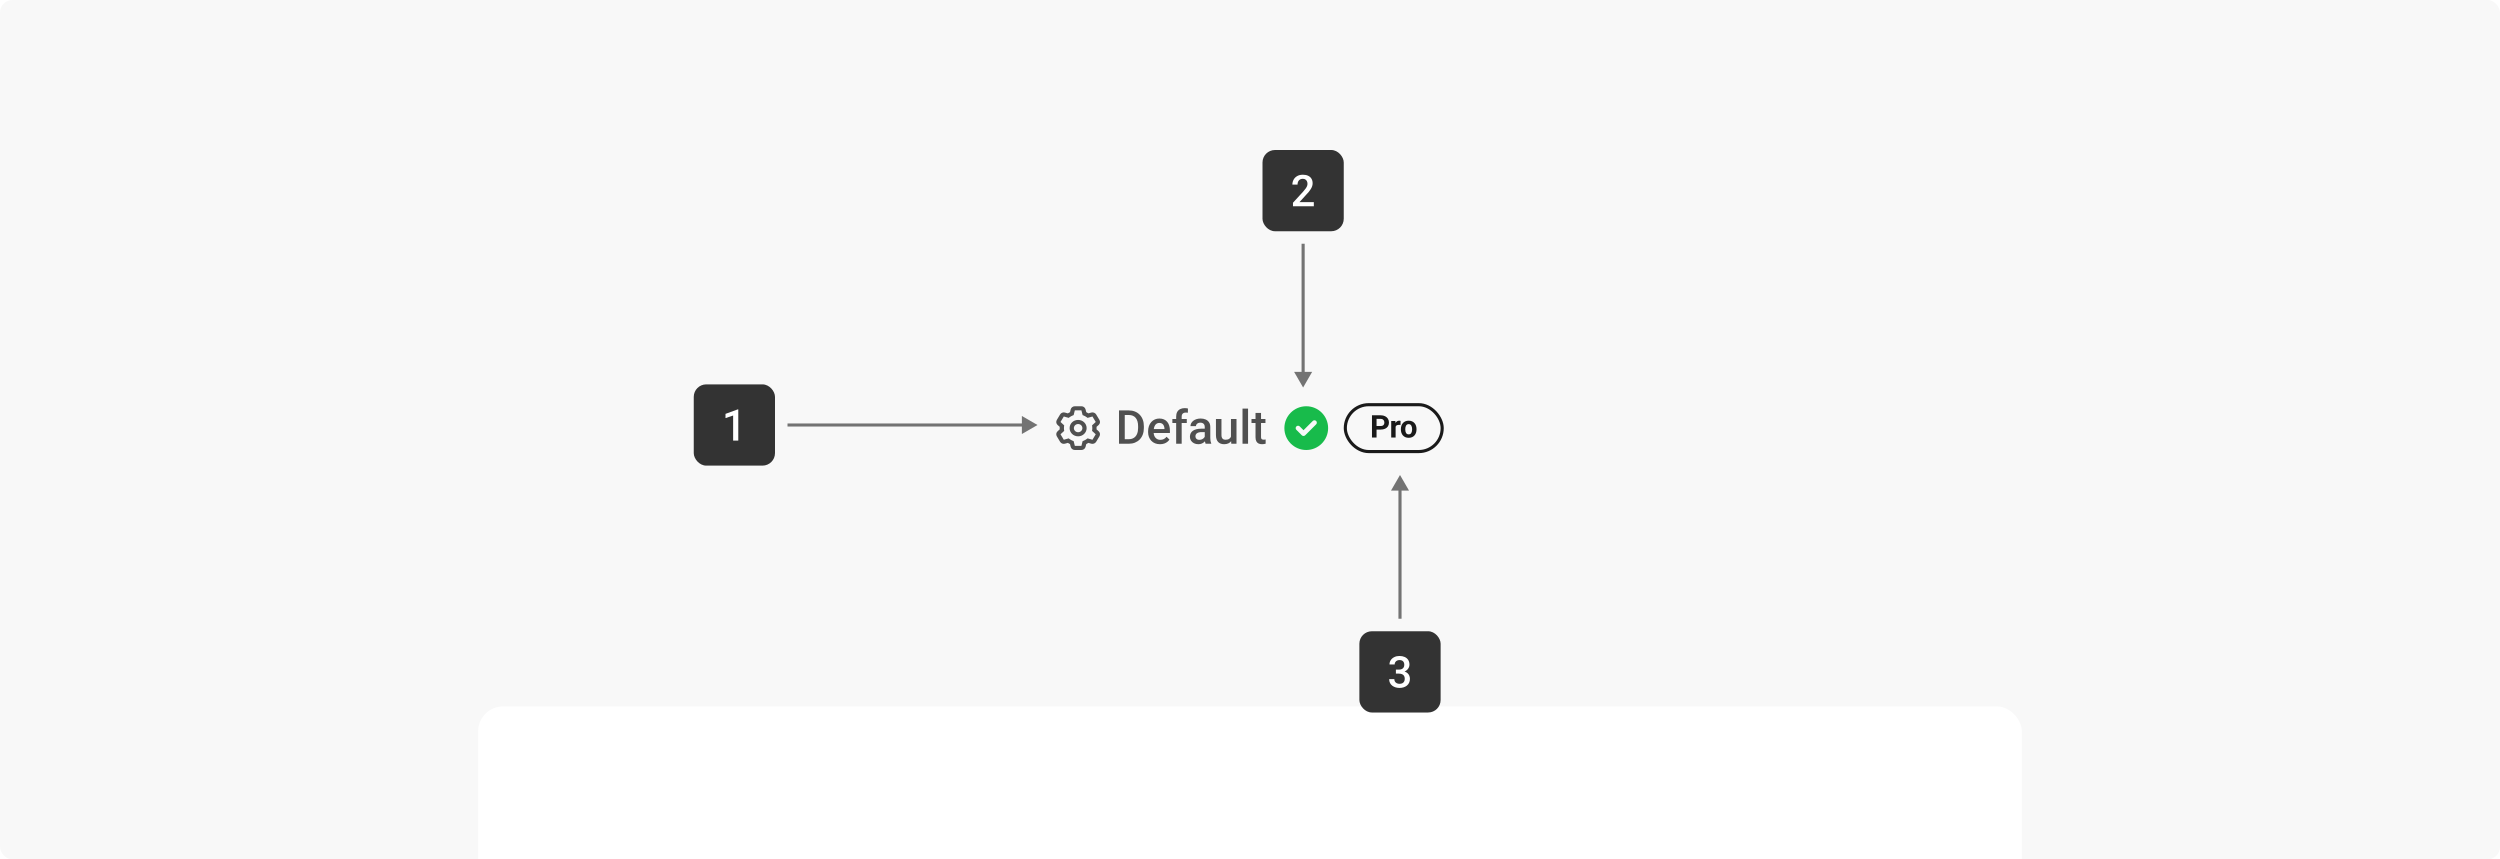 <svg width="800" height="275" viewBox="0 0 800 275" fill="none" xmlns="http://www.w3.org/2000/svg">
<g clip-path="url(#clip0_3378_49383)">
<rect width="800" height="275" rx="4" fill="#F8F8F8"/>
<g filter="url(#filter0_dddddd_3378_49383)">
<rect x="153" y="40" width="494" height="195" rx="8" fill="white"/>
</g>
<rect width="157" height="80" transform="translate(321 97)" fill="white" fill-opacity="0.01"/>
<path d="M342.276 137C342.276 135.526 343.471 134.375 345 134.375C346.504 134.375 347.724 135.526 347.724 137C347.724 138.449 346.504 139.625 345 139.625C343.471 139.625 342.276 138.449 342.276 137ZM345 135.688C344.248 135.688 343.638 136.275 343.638 137C343.638 137.725 344.248 138.312 345 138.312C345.752 138.312 346.362 137.725 346.362 137C346.362 136.275 345.752 135.688 345 135.688ZM346.053 130C346.683 130 347.231 130.415 347.378 131.005L347.6 131.892C347.841 132.006 348.071 132.135 348.289 132.277L349.2 132.019C349.804 131.847 350.451 132.096 350.766 132.621L351.819 134.378C352.131 134.903 352.032 135.567 351.578 135.986L350.888 136.593C350.897 136.743 350.903 136.871 350.903 137C350.903 137.129 350.897 137.257 350.888 137.383L351.578 138.014C352.032 138.433 352.131 139.097 351.819 139.622L350.766 141.378C350.451 141.903 349.804 142.152 349.2 141.982L348.289 141.722C348.071 141.864 347.841 141.993 347.6 142.108L347.378 142.996C347.231 143.584 346.683 144 346.053 144H343.947C343.317 144 342.77 143.584 342.622 142.996L342.401 142.108C342.16 141.993 341.93 141.864 341.711 141.722L340.775 141.982C340.197 142.152 339.55 141.903 339.235 141.378L338.183 139.622C337.868 139.097 337.967 138.433 338.423 138.014L339.111 137.383C339.102 137.257 339.098 137.129 339.098 136.975C339.098 136.871 339.102 136.743 339.111 136.593L338.423 135.986C337.967 135.567 337.868 134.903 338.183 134.378L339.235 132.621C339.55 132.096 340.197 131.847 340.775 132.019L341.711 132.277C341.93 132.135 342.16 132.006 342.401 131.892L342.622 131.005C342.77 130.415 343.317 130 343.947 130L346.053 130ZM343.567 132.833L343.249 132.961C342.889 133.106 342.554 133.295 342.25 133.519L341.975 133.721L340.415 133.279L339.362 135.034L340.54 136.114L340.496 136.442C340.472 136.625 340.46 136.811 340.46 137C340.46 137.189 340.472 137.375 340.496 137.558L340.54 137.886L339.362 138.966L340.415 140.721L341.975 140.279L342.25 140.481C342.554 140.705 342.889 140.894 343.249 141.039L343.567 141.167L343.947 142.688H346.053L346.433 141.167L346.751 141.039C347.111 140.894 347.446 140.705 347.75 140.481L348.025 140.279L349.586 140.721L350.639 138.966L349.461 137.886L349.504 137.558C349.529 137.375 349.541 137.189 349.541 137C349.541 136.811 349.529 136.625 349.504 136.442L349.461 136.114L350.639 135.034L349.586 133.279L348.025 133.721L347.75 133.519C347.446 133.295 347.111 133.106 346.751 132.961L346.433 132.833L346.053 131.312H343.947L343.567 132.833Z" fill="#505050"/>
<path d="M361.182 142H358.904L358.919 140.542H361.182C361.841 140.542 362.393 140.398 362.837 140.11C363.287 139.822 363.624 139.41 363.848 138.873C364.078 138.335 364.192 137.696 364.192 136.954V136.375C364.192 135.799 364.126 135.289 363.995 134.844C363.868 134.4 363.677 134.026 363.423 133.724C363.174 133.421 362.867 133.191 362.5 133.035C362.139 132.879 361.722 132.801 361.248 132.801H358.86V131.336H361.248C361.956 131.336 362.603 131.456 363.189 131.695C363.775 131.929 364.28 132.269 364.705 132.713C365.135 133.157 365.464 133.689 365.694 134.31C365.923 134.93 366.038 135.623 366.038 136.39V136.954C366.038 137.72 365.923 138.414 365.694 139.034C365.464 139.654 365.135 140.186 364.705 140.63C364.275 141.07 363.763 141.409 363.167 141.648C362.576 141.883 361.915 142 361.182 142ZM359.922 131.336V142H358.084V131.336H359.922ZM371.202 142.146C370.616 142.146 370.086 142.051 369.612 141.861C369.144 141.666 368.743 141.395 368.411 141.048C368.084 140.701 367.833 140.293 367.657 139.825C367.481 139.356 367.393 138.851 367.393 138.309V138.016C367.393 137.396 367.483 136.834 367.664 136.331C367.845 135.828 368.096 135.398 368.418 135.042C368.741 134.681 369.122 134.405 369.561 134.214C370 134.024 370.477 133.929 370.989 133.929C371.556 133.929 372.051 134.024 372.476 134.214C372.901 134.405 373.252 134.673 373.531 135.02C373.814 135.362 374.024 135.77 374.161 136.243C374.302 136.717 374.373 137.239 374.373 137.811V138.565H368.25V137.298H372.63V137.159C372.62 136.841 372.557 136.543 372.439 136.265C372.327 135.987 372.154 135.762 371.919 135.591C371.685 135.42 371.373 135.335 370.982 135.335C370.689 135.335 370.428 135.398 370.198 135.525C369.974 135.647 369.786 135.826 369.634 136.06C369.483 136.294 369.366 136.578 369.283 136.91C369.205 137.237 369.166 137.605 369.166 138.016V138.309C369.166 138.655 369.212 138.978 369.305 139.275C369.402 139.568 369.544 139.825 369.729 140.044C369.915 140.264 370.14 140.438 370.403 140.564C370.667 140.687 370.967 140.748 371.304 140.748C371.729 140.748 372.107 140.662 372.439 140.491C372.771 140.32 373.06 140.079 373.304 139.766L374.234 140.667C374.063 140.916 373.841 141.155 373.567 141.385C373.294 141.609 372.959 141.792 372.564 141.934C372.173 142.076 371.719 142.146 371.202 142.146ZM378.138 142H376.373V133.313C376.373 132.723 376.482 132.227 376.702 131.827C376.927 131.421 377.247 131.116 377.662 130.911C378.077 130.701 378.567 130.596 379.134 130.596C379.31 130.596 379.483 130.608 379.654 130.633C379.825 130.652 379.991 130.684 380.152 130.728L380.108 132.09C380.01 132.066 379.903 132.049 379.786 132.039C379.673 132.029 379.551 132.024 379.419 132.024C379.151 132.024 378.919 132.076 378.724 132.178C378.533 132.276 378.387 132.42 378.284 132.61C378.187 132.801 378.138 133.035 378.138 133.313V142ZM379.771 134.075V135.364H375.157V134.075H379.771ZM385.521 140.411V136.631C385.521 136.348 385.469 136.104 385.367 135.899C385.264 135.694 385.108 135.535 384.898 135.423C384.693 135.311 384.434 135.254 384.122 135.254C383.833 135.254 383.584 135.303 383.375 135.401C383.165 135.499 383.001 135.63 382.884 135.796C382.767 135.962 382.708 136.15 382.708 136.36H380.95C380.95 136.048 381.026 135.745 381.177 135.452C381.329 135.159 381.548 134.898 381.836 134.668C382.125 134.439 382.469 134.258 382.869 134.126C383.27 133.995 383.719 133.929 384.217 133.929C384.812 133.929 385.34 134.029 385.799 134.229C386.263 134.429 386.626 134.732 386.89 135.137C387.159 135.538 387.293 136.041 387.293 136.646V140.169C387.293 140.53 387.317 140.855 387.366 141.143C387.42 141.426 387.496 141.673 387.593 141.883V142H385.784C385.701 141.81 385.635 141.568 385.586 141.275C385.542 140.977 385.521 140.689 385.521 140.411ZM385.777 137.181L385.792 138.272H384.524C384.197 138.272 383.909 138.304 383.66 138.367C383.411 138.426 383.204 138.514 383.038 138.631C382.872 138.748 382.747 138.89 382.664 139.056C382.581 139.222 382.54 139.41 382.54 139.62C382.54 139.83 382.588 140.022 382.686 140.198C382.784 140.369 382.925 140.503 383.111 140.601C383.301 140.699 383.531 140.748 383.799 140.748C384.161 140.748 384.476 140.674 384.744 140.528C385.018 140.376 385.232 140.193 385.389 139.979C385.545 139.759 385.628 139.551 385.638 139.356L386.209 140.14C386.15 140.34 386.05 140.555 385.909 140.784C385.767 141.014 385.582 141.233 385.352 141.443C385.127 141.648 384.856 141.817 384.539 141.949C384.227 142.081 383.865 142.146 383.455 142.146C382.938 142.146 382.476 142.044 382.071 141.839C381.666 141.629 381.348 141.348 381.119 140.997C380.889 140.64 380.774 140.237 380.774 139.788C380.774 139.368 380.853 138.997 381.009 138.675C381.17 138.348 381.404 138.074 381.712 137.854C382.024 137.635 382.405 137.469 382.854 137.356C383.304 137.239 383.816 137.181 384.393 137.181H385.777ZM393.907 140.132V134.075H395.679V142H394.009L393.907 140.132ZM394.156 138.484L394.749 138.47C394.749 139.002 394.69 139.493 394.573 139.942C394.456 140.386 394.275 140.774 394.031 141.106C393.787 141.434 393.475 141.69 393.094 141.875C392.713 142.056 392.256 142.146 391.724 142.146C391.338 142.146 390.984 142.09 390.662 141.978C390.34 141.866 390.062 141.692 389.827 141.458C389.598 141.224 389.419 140.918 389.292 140.542C389.166 140.167 389.102 139.717 389.102 139.195V134.075H390.867V139.209C390.867 139.498 390.901 139.739 390.97 139.935C391.038 140.125 391.131 140.279 391.248 140.396C391.365 140.513 391.502 140.596 391.658 140.645C391.814 140.694 391.98 140.718 392.156 140.718C392.659 140.718 393.055 140.621 393.343 140.425C393.636 140.225 393.843 139.957 393.965 139.62C394.092 139.283 394.156 138.904 394.156 138.484ZM399.378 130.75V142H397.605V130.75H399.378ZM404.944 134.075V135.364H400.477V134.075H404.944ZM401.766 132.134H403.531V139.81C403.531 140.054 403.565 140.242 403.633 140.374C403.707 140.501 403.807 140.586 403.934 140.63C404.061 140.674 404.209 140.696 404.38 140.696C404.502 140.696 404.62 140.689 404.732 140.674C404.844 140.66 404.935 140.645 405.003 140.63L405.01 141.978C404.864 142.022 404.693 142.061 404.498 142.095C404.307 142.129 404.087 142.146 403.838 142.146C403.433 142.146 403.074 142.076 402.762 141.934C402.449 141.788 402.205 141.551 402.029 141.224C401.854 140.896 401.766 140.462 401.766 139.92V132.134Z" fill="#505050"/>
<path d="M411 137C411 133.134 414.134 130 418 130C421.866 130 425 133.134 425 137C425 140.866 421.866 144 418 144C414.134 144 411 140.866 411 137ZM421.166 135.791C421.464 135.493 421.464 135.007 421.166 134.709C420.868 134.411 420.382 134.411 420.084 134.709L417.125 137.667L415.916 136.459C415.618 136.161 415.132 136.161 414.834 136.459C414.536 136.757 414.536 137.243 414.834 137.541L416.584 139.291C416.882 139.589 417.368 139.589 417.666 139.291L421.166 135.791Z" fill="#18BB4B"/>
<path d="M441.801 137.466H439.989V136.323H441.801C442.081 136.323 442.308 136.278 442.484 136.187C442.66 136.092 442.789 135.962 442.87 135.796C442.951 135.63 442.992 135.443 442.992 135.234C442.992 135.023 442.951 134.826 442.87 134.644C442.789 134.461 442.66 134.315 442.484 134.204C442.308 134.093 442.081 134.038 441.801 134.038H440.497V140H439.032V132.891H441.801C442.357 132.891 442.834 132.992 443.231 133.193C443.632 133.392 443.938 133.667 444.149 134.019C444.361 134.37 444.467 134.772 444.467 135.225C444.467 135.684 444.361 136.081 444.149 136.416C443.938 136.751 443.632 137.01 443.231 137.192C442.834 137.375 442.357 137.466 441.801 137.466ZM446.596 135.869V140H445.189V134.717H446.513L446.596 135.869ZM448.188 134.683L448.163 135.986C448.095 135.977 448.012 135.968 447.914 135.962C447.82 135.952 447.733 135.947 447.655 135.947C447.457 135.947 447.284 135.973 447.138 136.025C446.994 136.074 446.874 136.147 446.776 136.245C446.682 136.343 446.61 136.462 446.562 136.602C446.516 136.742 446.49 136.901 446.483 137.08L446.2 136.992C446.2 136.65 446.234 136.336 446.303 136.05C446.371 135.76 446.47 135.508 446.601 135.293C446.734 135.078 446.897 134.912 447.089 134.795C447.281 134.678 447.501 134.619 447.748 134.619C447.826 134.619 447.906 134.626 447.987 134.639C448.069 134.648 448.135 134.663 448.188 134.683ZM448.28 137.412V137.31C448.28 136.922 448.336 136.566 448.446 136.24C448.557 135.911 448.718 135.627 448.93 135.386C449.141 135.145 449.402 134.958 449.711 134.824C450.02 134.688 450.375 134.619 450.776 134.619C451.176 134.619 451.532 134.688 451.845 134.824C452.157 134.958 452.419 135.145 452.631 135.386C452.846 135.627 453.009 135.911 453.119 136.24C453.23 136.566 453.285 136.922 453.285 137.31V137.412C453.285 137.796 453.23 138.153 453.119 138.481C453.009 138.807 452.846 139.092 452.631 139.336C452.419 139.577 452.159 139.764 451.85 139.897C451.541 140.031 451.186 140.098 450.785 140.098C450.385 140.098 450.029 140.031 449.716 139.897C449.407 139.764 449.145 139.577 448.93 139.336C448.718 139.092 448.557 138.807 448.446 138.481C448.336 138.153 448.28 137.796 448.28 137.412ZM449.687 137.31V137.412C449.687 137.633 449.706 137.84 449.745 138.032C449.784 138.224 449.846 138.394 449.931 138.54C450.019 138.683 450.133 138.796 450.273 138.877C450.413 138.958 450.584 138.999 450.785 138.999C450.981 138.999 451.148 138.958 451.288 138.877C451.428 138.796 451.541 138.683 451.625 138.54C451.71 138.394 451.772 138.224 451.811 138.032C451.853 137.84 451.874 137.633 451.874 137.412V137.31C451.874 137.095 451.853 136.893 451.811 136.704C451.772 136.512 451.708 136.343 451.62 136.196C451.536 136.047 451.423 135.929 451.283 135.845C451.143 135.76 450.974 135.718 450.776 135.718C450.577 135.718 450.408 135.76 450.268 135.845C450.131 135.929 450.019 136.047 449.931 136.196C449.846 136.343 449.784 136.512 449.745 136.704C449.706 136.893 449.687 137.095 449.687 137.31Z" fill="#1A1A1A"/>
<rect x="430.5" y="129.5" width="31" height="15" rx="7.5" stroke="#1A1A1A"/>
<rect x="222" y="123" width="26" height="26" rx="4" fill="#333333"/>
<path d="M236.25 131.013V141H234.603V132.968L232.162 133.795V132.435L236.052 131.013H236.25Z" fill="white"/>
<path d="M332 136L327 133.113V138.887L332 136ZM327.5 135.5H252V136.5H327.5V135.5Z" fill="#737373"/>
<rect x="404" y="48" width="26" height="26" rx="4" fill="#333333"/>
<path d="M420.424 64.688V66H413.752V64.872L416.992 61.338C417.348 60.937 417.628 60.59 417.833 60.299C418.038 60.007 418.182 59.745 418.264 59.513C418.35 59.276 418.394 59.046 418.394 58.822C418.394 58.508 418.334 58.232 418.216 57.995C418.102 57.754 417.933 57.565 417.71 57.428C417.487 57.286 417.215 57.216 416.896 57.216C416.527 57.216 416.217 57.296 415.967 57.455C415.716 57.615 415.527 57.836 415.399 58.118C415.272 58.396 415.208 58.715 415.208 59.075H413.561C413.561 58.496 413.693 57.968 413.957 57.489C414.221 57.006 414.604 56.623 415.105 56.341C415.607 56.054 416.211 55.91 416.917 55.91C417.582 55.91 418.147 56.022 418.612 56.245C419.077 56.468 419.43 56.785 419.672 57.195C419.918 57.605 420.041 58.091 420.041 58.651C420.041 58.961 419.991 59.269 419.891 59.574C419.79 59.88 419.647 60.185 419.46 60.49C419.278 60.791 419.061 61.094 418.811 61.399C418.56 61.7 418.284 62.005 417.983 62.315L415.83 64.688H420.424Z" fill="white"/>
<path d="M417 124L419.887 119H414.113L417 124ZM417.5 119.5V78H416.5V119.5H417.5Z" fill="#737373"/>
<path d="M448 152L445.113 157H450.887L448 152ZM448.5 198V156.5H447.5V198H448.5Z" fill="#737373"/>
<rect x="435" y="202" width="26" height="26" rx="4" fill="#333333"/>
<path d="M446.687 214.278H447.671C448.054 214.278 448.37 214.212 448.621 214.08C448.876 213.948 449.065 213.766 449.188 213.533C449.312 213.301 449.373 213.034 449.373 212.733C449.373 212.419 449.316 212.15 449.202 211.927C449.093 211.699 448.924 211.523 448.696 211.4C448.473 211.277 448.188 211.216 447.842 211.216C447.55 211.216 447.286 211.275 447.049 211.394C446.816 211.507 446.632 211.672 446.495 211.886C446.358 212.095 446.29 212.346 446.29 212.638H444.636C444.636 212.109 444.775 211.64 445.053 211.229C445.331 210.819 445.709 210.498 446.188 210.266C446.671 210.029 447.213 209.91 447.814 209.91C448.457 209.91 449.018 210.017 449.496 210.231C449.979 210.441 450.355 210.756 450.624 211.175C450.893 211.594 451.027 212.114 451.027 212.733C451.027 213.016 450.961 213.303 450.829 213.595C450.697 213.886 450.501 214.153 450.241 214.395C449.981 214.632 449.658 214.825 449.271 214.976C448.883 215.121 448.434 215.194 447.924 215.194H446.687V214.278ZM446.687 215.563V214.661H447.924C448.507 214.661 449.004 214.729 449.414 214.866C449.829 215.003 450.166 215.192 450.426 215.434C450.686 215.671 450.875 215.942 450.993 216.247C451.116 216.552 451.178 216.876 451.178 217.218C451.178 217.683 451.093 218.097 450.925 218.462C450.761 218.822 450.526 219.127 450.221 219.378C449.915 219.629 449.558 219.818 449.147 219.945C448.742 220.073 448.3 220.137 447.821 220.137C447.393 220.137 446.983 220.077 446.591 219.959C446.199 219.84 445.848 219.665 445.538 219.433C445.228 219.196 444.982 218.902 444.8 218.551C444.622 218.195 444.533 217.785 444.533 217.32H446.181C446.181 217.617 446.249 217.879 446.386 218.106C446.527 218.33 446.723 218.505 446.974 218.633C447.229 218.76 447.521 218.824 447.849 218.824C448.195 218.824 448.493 218.763 448.744 218.64C448.995 218.517 449.186 218.334 449.318 218.093C449.455 217.851 449.523 217.56 449.523 217.218C449.523 216.83 449.448 216.516 449.298 216.274C449.147 216.033 448.933 215.855 448.655 215.741C448.377 215.623 448.049 215.563 447.671 215.563H446.687Z" fill="white"/>
</g>
<defs>
<filter id="filter0_dddddd_3378_49383" x="73" y="40" width="654" height="375" filterUnits="userSpaceOnUse" color-interpolation-filters="sRGB">
<feFlood flood-opacity="0" result="BackgroundImageFix"/>
<feColorMatrix in="SourceAlpha" type="matrix" values="0 0 0 0 0 0 0 0 0 0 0 0 0 0 0 0 0 0 127 0" result="hardAlpha"/>
<feOffset dy="2.767"/>
<feGaussianBlur stdDeviation="1.107"/>
<feColorMatrix type="matrix" values="0 0 0 0 0 0 0 0 0 0 0 0 0 0 0 0 0 0 0.02 0"/>
<feBlend mode="normal" in2="BackgroundImageFix" result="effect1_dropShadow_3378_49383"/>
<feColorMatrix in="SourceAlpha" type="matrix" values="0 0 0 0 0 0 0 0 0 0 0 0 0 0 0 0 0 0 127 0" result="hardAlpha"/>
<feOffset dy="6.65"/>
<feGaussianBlur stdDeviation="2.66"/>
<feColorMatrix type="matrix" values="0 0 0 0 0 0 0 0 0 0 0 0 0 0 0 0 0 0 0.028 0"/>
<feBlend mode="normal" in2="effect1_dropShadow_3378_49383" result="effect2_dropShadow_3378_49383"/>
<feColorMatrix in="SourceAlpha" type="matrix" values="0 0 0 0 0 0 0 0 0 0 0 0 0 0 0 0 0 0 127 0" result="hardAlpha"/>
<feOffset dy="12.522"/>
<feGaussianBlur stdDeviation="5.009"/>
<feColorMatrix type="matrix" values="0 0 0 0 0 0 0 0 0 0 0 0 0 0 0 0 0 0 0.035 0"/>
<feBlend mode="normal" in2="effect2_dropShadow_3378_49383" result="effect3_dropShadow_3378_49383"/>
<feColorMatrix in="SourceAlpha" type="matrix" values="0 0 0 0 0 0 0 0 0 0 0 0 0 0 0 0 0 0 127 0" result="hardAlpha"/>
<feOffset dy="22.336"/>
<feGaussianBlur stdDeviation="8.935"/>
<feColorMatrix type="matrix" values="0 0 0 0 0 0 0 0 0 0 0 0 0 0 0 0 0 0 0.042 0"/>
<feBlend mode="normal" in2="effect3_dropShadow_3378_49383" result="effect4_dropShadow_3378_49383"/>
<feColorMatrix in="SourceAlpha" type="matrix" values="0 0 0 0 0 0 0 0 0 0 0 0 0 0 0 0 0 0 127 0" result="hardAlpha"/>
<feOffset dy="41.778"/>
<feGaussianBlur stdDeviation="16.711"/>
<feColorMatrix type="matrix" values="0 0 0 0 0 0 0 0 0 0 0 0 0 0 0 0 0 0 0.05 0"/>
<feBlend mode="normal" in2="effect4_dropShadow_3378_49383" result="effect5_dropShadow_3378_49383"/>
<feColorMatrix in="SourceAlpha" type="matrix" values="0 0 0 0 0 0 0 0 0 0 0 0 0 0 0 0 0 0 127 0" result="hardAlpha"/>
<feOffset dy="100"/>
<feGaussianBlur stdDeviation="40"/>
<feColorMatrix type="matrix" values="0 0 0 0 0 0 0 0 0 0 0 0 0 0 0 0 0 0 0.07 0"/>
<feBlend mode="normal" in2="effect5_dropShadow_3378_49383" result="effect6_dropShadow_3378_49383"/>
<feBlend mode="normal" in="SourceGraphic" in2="effect6_dropShadow_3378_49383" result="shape"/>
</filter>
<clipPath id="clip0_3378_49383">
<rect width="800" height="275" rx="4" fill="white"/>
</clipPath>
</defs>
</svg>
